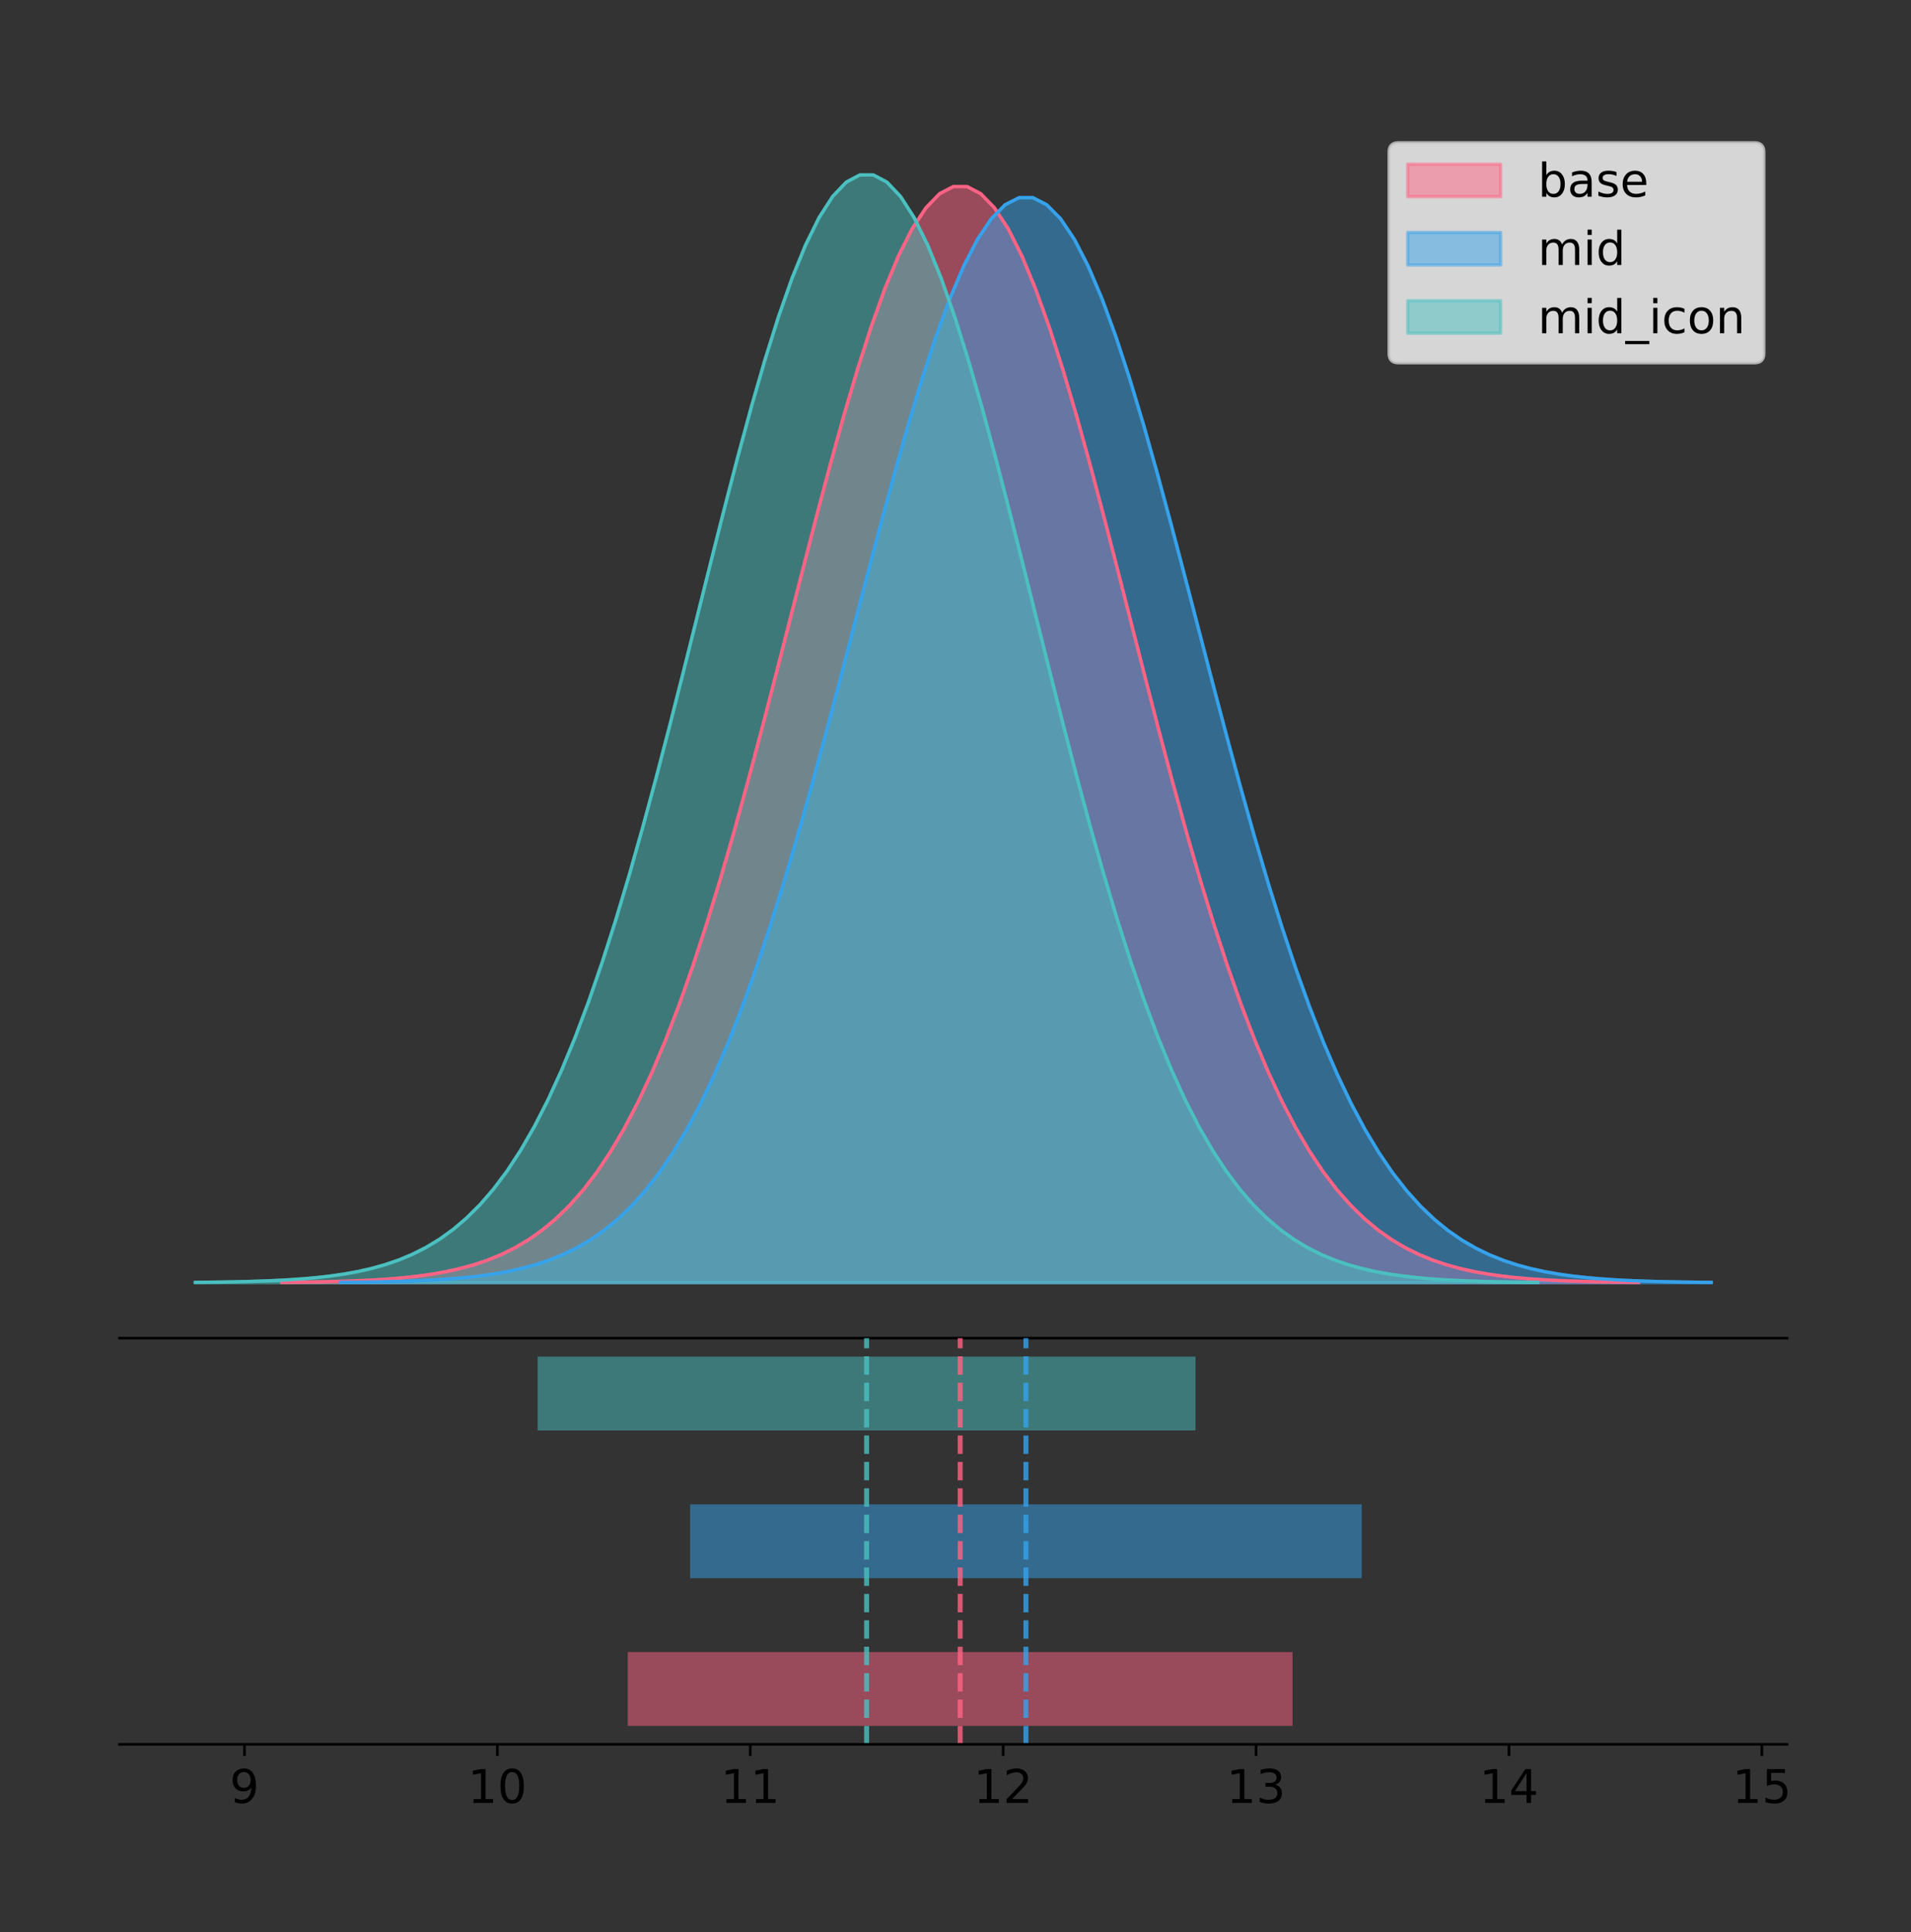<?xml version="1.0" encoding="utf-8" standalone="no"?>
<!DOCTYPE svg PUBLIC "-//W3C//DTD SVG 1.1//EN"
  "http://www.w3.org/Graphics/SVG/1.1/DTD/svg11.dtd">
<!-- Created with matplotlib (https://matplotlib.org/) -->
<svg height="581.789pt" version="1.1" viewBox="0 0 575.528 581.789" width="575.528pt" xmlns="http://www.w3.org/2000/svg" xmlns:xlink="http://www.w3.org/1999/xlink">
 <rect x="0" y="0" width="575.528" height="581.789" fill="#333333" stroke="none"/>
 <defs>
  <style type="text/css">
*{stroke-linecap:butt;stroke-linejoin:round;}
  </style>
 </defs>
 <g id="figure_1">
  <g id="patch_1">
   <path d="M 0 581.789 
L 575.528 581.789 
L 575.528 0 
L 0 0 
z
" style="fill:none;"/>
  </g>
  <g id="axes_1">
   <g id="patch_2">
    <path d="M 36 402.93 
L 538.2 402.93 
L 538.2 36 
L 36 36 
z
" style="fill:none;"/>
   </g>
   <g id="PolyCollection_1">
    <defs>
     <path d="M 84.864 -195.538 
L 84.864 -195.649 
L 88.992 -195.691 
L 93.119 -195.747 
L 97.246 -195.822 
L 101.374 -195.921 
L 105.501 -196.052 
L 109.629 -196.223 
L 113.756 -196.445 
L 117.883 -196.732 
L 122.011 -197.098 
L 126.138 -197.564 
L 130.266 -198.151 
L 134.393 -198.887 
L 138.521 -199.803 
L 142.648 -200.933 
L 146.775 -202.318 
L 150.903 -204.004 
L 155.03 -206.039 
L 159.158 -208.48 
L 163.285 -211.383 
L 167.412 -214.812 
L 171.54 -218.831 
L 175.667 -223.504 
L 179.795 -228.896 
L 183.922 -235.069 
L 188.049 -242.079 
L 192.177 -249.975 
L 196.304 -258.797 
L 200.432 -268.569 
L 204.559 -279.303 
L 208.686 -290.989 
L 212.814 -303.598 
L 216.941 -317.076 
L 221.069 -331.345 
L 225.196 -346.302 
L 229.324 -361.816 
L 233.451 -377.734 
L 237.578 -393.876 
L 241.706 -410.043 
L 245.833 -426.017 
L 249.961 -441.57 
L 254.088 -456.462 
L 258.215 -470.455 
L 262.343 -483.313 
L 266.47 -494.812 
L 270.598 -504.744 
L 274.725 -512.927 
L 278.852 -519.206 
L 282.98 -523.46 
L 287.107 -525.609 
L 291.235 -525.609 
L 295.362 -523.46 
L 299.49 -519.206 
L 303.617 -512.927 
L 307.744 -504.744 
L 311.872 -494.812 
L 315.999 -483.313 
L 320.127 -470.455 
L 324.254 -456.462 
L 328.381 -441.57 
L 332.509 -426.017 
L 336.636 -410.043 
L 340.764 -393.876 
L 344.891 -377.734 
L 349.018 -361.816 
L 353.146 -346.302 
L 357.273 -331.345 
L 361.401 -317.076 
L 365.528 -303.598 
L 369.656 -290.989 
L 373.783 -279.303 
L 377.91 -268.569 
L 382.038 -258.797 
L 386.165 -249.975 
L 390.293 -242.079 
L 394.42 -235.069 
L 398.547 -228.896 
L 402.675 -223.504 
L 406.802 -218.831 
L 410.93 -214.812 
L 415.057 -211.383 
L 419.184 -208.48 
L 423.312 -206.039 
L 427.439 -204.004 
L 431.567 -202.318 
L 435.694 -200.933 
L 439.821 -199.803 
L 443.949 -198.887 
L 448.076 -198.151 
L 452.204 -197.564 
L 456.331 -197.098 
L 460.459 -196.732 
L 464.586 -196.445 
L 468.713 -196.223 
L 472.841 -196.052 
L 476.968 -195.921 
L 481.096 -195.822 
L 485.223 -195.747 
L 489.35 -195.691 
L 493.478 -195.649 
L 493.478 -195.538 
L 493.478 -195.538 
L 489.35 -195.538 
L 485.223 -195.538 
L 481.096 -195.538 
L 476.968 -195.538 
L 472.841 -195.538 
L 468.713 -195.538 
L 464.586 -195.538 
L 460.459 -195.538 
L 456.331 -195.538 
L 452.204 -195.538 
L 448.076 -195.538 
L 443.949 -195.538 
L 439.821 -195.538 
L 435.694 -195.538 
L 431.567 -195.538 
L 427.439 -195.538 
L 423.312 -195.538 
L 419.184 -195.538 
L 415.057 -195.538 
L 410.93 -195.538 
L 406.802 -195.538 
L 402.675 -195.538 
L 398.547 -195.538 
L 394.42 -195.538 
L 390.293 -195.538 
L 386.165 -195.538 
L 382.038 -195.538 
L 377.91 -195.538 
L 373.783 -195.538 
L 369.656 -195.538 
L 365.528 -195.538 
L 361.401 -195.538 
L 357.273 -195.538 
L 353.146 -195.538 
L 349.018 -195.538 
L 344.891 -195.538 
L 340.764 -195.538 
L 336.636 -195.538 
L 332.509 -195.538 
L 328.381 -195.538 
L 324.254 -195.538 
L 320.127 -195.538 
L 315.999 -195.538 
L 311.872 -195.538 
L 307.744 -195.538 
L 303.617 -195.538 
L 299.49 -195.538 
L 295.362 -195.538 
L 291.235 -195.538 
L 287.107 -195.538 
L 282.98 -195.538 
L 278.852 -195.538 
L 274.725 -195.538 
L 270.598 -195.538 
L 266.47 -195.538 
L 262.343 -195.538 
L 258.215 -195.538 
L 254.088 -195.538 
L 249.961 -195.538 
L 245.833 -195.538 
L 241.706 -195.538 
L 237.578 -195.538 
L 233.451 -195.538 
L 229.324 -195.538 
L 225.196 -195.538 
L 221.069 -195.538 
L 216.941 -195.538 
L 212.814 -195.538 
L 208.686 -195.538 
L 204.559 -195.538 
L 200.432 -195.538 
L 196.304 -195.538 
L 192.177 -195.538 
L 188.049 -195.538 
L 183.922 -195.538 
L 179.795 -195.538 
L 175.667 -195.538 
L 171.54 -195.538 
L 167.412 -195.538 
L 163.285 -195.538 
L 159.158 -195.538 
L 155.03 -195.538 
L 150.903 -195.538 
L 146.775 -195.538 
L 142.648 -195.538 
L 138.521 -195.538 
L 134.393 -195.538 
L 130.266 -195.538 
L 126.138 -195.538 
L 122.011 -195.538 
L 117.883 -195.538 
L 113.756 -195.538 
L 109.629 -195.538 
L 105.501 -195.538 
L 101.374 -195.538 
L 97.246 -195.538 
L 93.119 -195.538 
L 88.992 -195.538 
L 84.864 -195.538 
z
" id="m1607ae32b1" style="stroke:#ff6384;stroke-opacity:0.5;"/>
    </defs>
    <g clip-path="url(#p66ef9f1319)">
     <use style="fill:#ff6384;fill-opacity:0.5;stroke:#ff6384;stroke-opacity:0.5;" x="0" xlink:href="#m1607ae32b1" y="581.789"/>
    </g>
   </g>
   <g id="PolyCollection_2">
    <defs>
     <path d="M 102.576 -195.538 
L 102.576 -195.648 
L 106.746 -195.689 
L 110.915 -195.745 
L 115.085 -195.819 
L 119.255 -195.917 
L 123.424 -196.047 
L 127.594 -196.216 
L 131.764 -196.436 
L 135.933 -196.72 
L 140.103 -197.082 
L 144.273 -197.543 
L 148.442 -198.125 
L 152.612 -198.853 
L 156.782 -199.759 
L 160.951 -200.878 
L 165.121 -202.249 
L 169.291 -203.918 
L 173.46 -205.933 
L 177.63 -208.349 
L 181.8 -211.223 
L 185.969 -214.617 
L 190.139 -218.595 
L 194.309 -223.221 
L 198.478 -228.558 
L 202.648 -234.668 
L 206.818 -241.607 
L 210.987 -249.423 
L 215.157 -258.156 
L 219.327 -267.829 
L 223.496 -278.454 
L 227.666 -290.022 
L 231.836 -302.503 
L 236.005 -315.844 
L 240.175 -329.969 
L 244.345 -344.774 
L 248.514 -360.131 
L 252.684 -375.888 
L 256.854 -391.866 
L 261.023 -407.869 
L 265.193 -423.682 
L 269.363 -439.076 
L 273.532 -453.818 
L 277.702 -467.669 
L 281.872 -480.397 
L 286.041 -491.779 
L 290.211 -501.611 
L 294.381 -509.711 
L 298.55 -515.926 
L 302.72 -520.138 
L 306.89 -522.264 
L 311.059 -522.264 
L 315.229 -520.138 
L 319.399 -515.926 
L 323.568 -509.711 
L 327.738 -501.611 
L 331.908 -491.779 
L 336.077 -480.397 
L 340.247 -467.669 
L 344.417 -453.818 
L 348.586 -439.076 
L 352.756 -423.682 
L 356.926 -407.869 
L 361.095 -391.866 
L 365.265 -375.888 
L 369.435 -360.131 
L 373.604 -344.774 
L 377.774 -329.969 
L 381.944 -315.844 
L 386.113 -302.503 
L 390.283 -290.022 
L 394.453 -278.454 
L 398.622 -267.829 
L 402.792 -258.156 
L 406.961 -249.423 
L 411.131 -241.607 
L 415.301 -234.668 
L 419.47 -228.558 
L 423.64 -223.221 
L 427.81 -218.595 
L 431.979 -214.617 
L 436.149 -211.223 
L 440.319 -208.349 
L 444.488 -205.933 
L 448.658 -203.918 
L 452.828 -202.249 
L 456.997 -200.878 
L 461.167 -199.759 
L 465.337 -198.853 
L 469.506 -198.125 
L 473.676 -197.543 
L 477.846 -197.082 
L 482.015 -196.72 
L 486.185 -196.436 
L 490.355 -196.216 
L 494.524 -196.047 
L 498.694 -195.917 
L 502.864 -195.819 
L 507.033 -195.745 
L 511.203 -195.689 
L 515.373 -195.648 
L 515.373 -195.538 
L 515.373 -195.538 
L 511.203 -195.538 
L 507.033 -195.538 
L 502.864 -195.538 
L 498.694 -195.538 
L 494.524 -195.538 
L 490.355 -195.538 
L 486.185 -195.538 
L 482.015 -195.538 
L 477.846 -195.538 
L 473.676 -195.538 
L 469.506 -195.538 
L 465.337 -195.538 
L 461.167 -195.538 
L 456.997 -195.538 
L 452.828 -195.538 
L 448.658 -195.538 
L 444.488 -195.538 
L 440.319 -195.538 
L 436.149 -195.538 
L 431.979 -195.538 
L 427.81 -195.538 
L 423.64 -195.538 
L 419.47 -195.538 
L 415.301 -195.538 
L 411.131 -195.538 
L 406.961 -195.538 
L 402.792 -195.538 
L 398.622 -195.538 
L 394.453 -195.538 
L 390.283 -195.538 
L 386.113 -195.538 
L 381.944 -195.538 
L 377.774 -195.538 
L 373.604 -195.538 
L 369.435 -195.538 
L 365.265 -195.538 
L 361.095 -195.538 
L 356.926 -195.538 
L 352.756 -195.538 
L 348.586 -195.538 
L 344.417 -195.538 
L 340.247 -195.538 
L 336.077 -195.538 
L 331.908 -195.538 
L 327.738 -195.538 
L 323.568 -195.538 
L 319.399 -195.538 
L 315.229 -195.538 
L 311.059 -195.538 
L 306.89 -195.538 
L 302.72 -195.538 
L 298.55 -195.538 
L 294.381 -195.538 
L 290.211 -195.538 
L 286.041 -195.538 
L 281.872 -195.538 
L 277.702 -195.538 
L 273.532 -195.538 
L 269.363 -195.538 
L 265.193 -195.538 
L 261.023 -195.538 
L 256.854 -195.538 
L 252.684 -195.538 
L 248.514 -195.538 
L 244.345 -195.538 
L 240.175 -195.538 
L 236.005 -195.538 
L 231.836 -195.538 
L 227.666 -195.538 
L 223.496 -195.538 
L 219.327 -195.538 
L 215.157 -195.538 
L 210.987 -195.538 
L 206.818 -195.538 
L 202.648 -195.538 
L 198.478 -195.538 
L 194.309 -195.538 
L 190.139 -195.538 
L 185.969 -195.538 
L 181.8 -195.538 
L 177.63 -195.538 
L 173.46 -195.538 
L 169.291 -195.538 
L 165.121 -195.538 
L 160.951 -195.538 
L 156.782 -195.538 
L 152.612 -195.538 
L 148.442 -195.538 
L 144.273 -195.538 
L 140.103 -195.538 
L 135.933 -195.538 
L 131.764 -195.538 
L 127.594 -195.538 
L 123.424 -195.538 
L 119.255 -195.538 
L 115.085 -195.538 
L 110.915 -195.538 
L 106.746 -195.538 
L 102.576 -195.538 
z
" id="mf473f76f2a" style="stroke:#36a2eb;stroke-opacity:0.5;"/>
    </defs>
    <g clip-path="url(#p66ef9f1319)">
     <use style="fill:#36a2eb;fill-opacity:0.5;stroke:#36a2eb;stroke-opacity:0.5;" x="0" xlink:href="#mf473f76f2a" y="581.789"/>
    </g>
   </g>
   <g id="PolyCollection_3">
    <defs>
     <path d="M 58.827 -195.538 
L 58.827 -195.65 
L 62.911 -195.692 
L 66.995 -195.749 
L 71.08 -195.825 
L 75.164 -195.925 
L 79.248 -196.058 
L 83.332 -196.23 
L 87.416 -196.455 
L 91.5 -196.744 
L 95.584 -197.115 
L 99.668 -197.585 
L 103.752 -198.179 
L 107.836 -198.923 
L 111.92 -199.848 
L 116.004 -200.99 
L 120.088 -202.39 
L 124.173 -204.093 
L 128.257 -206.151 
L 132.341 -208.617 
L 136.425 -211.552 
L 140.509 -215.017 
L 144.593 -219.078 
L 148.677 -223.801 
L 152.761 -229.25 
L 156.845 -235.488 
L 160.929 -242.572 
L 165.013 -250.552 
L 169.097 -259.468 
L 173.182 -269.344 
L 177.266 -280.192 
L 181.35 -292.002 
L 185.434 -304.744 
L 189.518 -318.365 
L 193.602 -332.786 
L 197.686 -347.901 
L 201.77 -363.58 
L 205.854 -379.667 
L 209.938 -395.98 
L 214.022 -412.318 
L 218.106 -428.462 
L 222.19 -444.18 
L 226.275 -459.23 
L 230.359 -473.372 
L 234.443 -486.366 
L 238.527 -497.987 
L 242.611 -508.025 
L 246.695 -516.294 
L 250.779 -522.64 
L 254.863 -526.94 
L 258.947 -529.111 
L 263.031 -529.111 
L 267.115 -526.94 
L 271.199 -522.64 
L 275.283 -516.294 
L 279.368 -508.025 
L 283.452 -497.987 
L 287.536 -486.366 
L 291.62 -473.372 
L 295.704 -459.23 
L 299.788 -444.18 
L 303.872 -428.462 
L 307.956 -412.318 
L 312.04 -395.98 
L 316.124 -379.667 
L 320.208 -363.58 
L 324.292 -347.901 
L 328.377 -332.786 
L 332.461 -318.365 
L 336.545 -304.744 
L 340.629 -292.002 
L 344.713 -280.192 
L 348.797 -269.344 
L 352.881 -259.468 
L 356.965 -250.552 
L 361.049 -242.572 
L 365.133 -235.488 
L 369.217 -229.25 
L 373.301 -223.801 
L 377.385 -219.078 
L 381.47 -215.017 
L 385.554 -211.552 
L 389.638 -208.617 
L 393.722 -206.151 
L 397.806 -204.093 
L 401.89 -202.39 
L 405.974 -200.99 
L 410.058 -199.848 
L 414.142 -198.923 
L 418.226 -198.179 
L 422.31 -197.585 
L 426.394 -197.115 
L 430.479 -196.744 
L 434.563 -196.455 
L 438.647 -196.23 
L 442.731 -196.058 
L 446.815 -195.925 
L 450.899 -195.825 
L 454.983 -195.749 
L 459.067 -195.692 
L 463.151 -195.65 
L 463.151 -195.538 
L 463.151 -195.538 
L 459.067 -195.538 
L 454.983 -195.538 
L 450.899 -195.538 
L 446.815 -195.538 
L 442.731 -195.538 
L 438.647 -195.538 
L 434.563 -195.538 
L 430.479 -195.538 
L 426.394 -195.538 
L 422.31 -195.538 
L 418.226 -195.538 
L 414.142 -195.538 
L 410.058 -195.538 
L 405.974 -195.538 
L 401.89 -195.538 
L 397.806 -195.538 
L 393.722 -195.538 
L 389.638 -195.538 
L 385.554 -195.538 
L 381.47 -195.538 
L 377.385 -195.538 
L 373.301 -195.538 
L 369.217 -195.538 
L 365.133 -195.538 
L 361.049 -195.538 
L 356.965 -195.538 
L 352.881 -195.538 
L 348.797 -195.538 
L 344.713 -195.538 
L 340.629 -195.538 
L 336.545 -195.538 
L 332.461 -195.538 
L 328.377 -195.538 
L 324.292 -195.538 
L 320.208 -195.538 
L 316.124 -195.538 
L 312.04 -195.538 
L 307.956 -195.538 
L 303.872 -195.538 
L 299.788 -195.538 
L 295.704 -195.538 
L 291.62 -195.538 
L 287.536 -195.538 
L 283.452 -195.538 
L 279.368 -195.538 
L 275.283 -195.538 
L 271.199 -195.538 
L 267.115 -195.538 
L 263.031 -195.538 
L 258.947 -195.538 
L 254.863 -195.538 
L 250.779 -195.538 
L 246.695 -195.538 
L 242.611 -195.538 
L 238.527 -195.538 
L 234.443 -195.538 
L 230.359 -195.538 
L 226.275 -195.538 
L 222.19 -195.538 
L 218.106 -195.538 
L 214.022 -195.538 
L 209.938 -195.538 
L 205.854 -195.538 
L 201.77 -195.538 
L 197.686 -195.538 
L 193.602 -195.538 
L 189.518 -195.538 
L 185.434 -195.538 
L 181.35 -195.538 
L 177.266 -195.538 
L 173.182 -195.538 
L 169.097 -195.538 
L 165.013 -195.538 
L 160.929 -195.538 
L 156.845 -195.538 
L 152.761 -195.538 
L 148.677 -195.538 
L 144.593 -195.538 
L 140.509 -195.538 
L 136.425 -195.538 
L 132.341 -195.538 
L 128.257 -195.538 
L 124.173 -195.538 
L 120.088 -195.538 
L 116.004 -195.538 
L 111.92 -195.538 
L 107.836 -195.538 
L 103.752 -195.538 
L 99.668 -195.538 
L 95.584 -195.538 
L 91.5 -195.538 
L 87.416 -195.538 
L 83.332 -195.538 
L 79.248 -195.538 
L 75.164 -195.538 
L 71.08 -195.538 
L 66.995 -195.538 
L 62.911 -195.538 
L 58.827 -195.538 
z
" id="m01b1644ec1" style="stroke:#4bc0c0;stroke-opacity:0.5;"/>
    </defs>
    <g clip-path="url(#p66ef9f1319)">
     <use style="fill:#4bc0c0;fill-opacity:0.5;stroke:#4bc0c0;stroke-opacity:0.5;" x="0" xlink:href="#m01b1644ec1" y="581.789"/>
    </g>
   </g>
   <g id="line2d_1">
    <path clip-path="url(#p66ef9f1319)" d="M 84.864 386.141 
L 88.992 386.099 
L 93.119 386.043 
L 97.246 385.968 
L 101.374 385.868 
L 105.501 385.737 
L 109.629 385.566 
L 113.756 385.344 
L 117.883 385.058 
L 122.011 384.691 
L 126.138 384.226 
L 130.266 383.638 
L 134.393 382.902 
L 138.521 381.987 
L 142.648 380.857 
L 146.775 379.471 
L 150.903 377.786 
L 155.03 375.75 
L 159.158 373.31 
L 163.285 370.406 
L 167.412 366.977 
L 171.54 362.958 
L 175.667 358.285 
L 179.795 352.893 
L 183.922 346.721 
L 188.049 339.711 
L 192.177 331.814 
L 196.304 322.993 
L 200.432 313.22 
L 204.559 302.486 
L 208.686 290.8 
L 212.814 278.191 
L 216.941 264.714 
L 221.069 250.444 
L 225.196 235.488 
L 229.324 219.973 
L 233.451 204.056 
L 237.578 187.914 
L 241.706 171.747 
L 245.833 155.772 
L 249.961 140.22 
L 254.088 125.327 
L 258.215 111.335 
L 262.343 98.477 
L 266.47 86.978 
L 270.598 77.045 
L 274.725 68.863 
L 278.852 62.584 
L 282.98 58.329 
L 287.107 56.181 
L 291.235 56.181 
L 295.362 58.329 
L 299.49 62.584 
L 303.617 68.863 
L 307.744 77.045 
L 311.872 86.978 
L 315.999 98.477 
L 320.127 111.335 
L 324.254 125.327 
L 328.381 140.22 
L 332.509 155.772 
L 336.636 171.747 
L 340.764 187.914 
L 344.891 204.056 
L 349.018 219.973 
L 353.146 235.488 
L 357.273 250.444 
L 361.401 264.714 
L 365.528 278.191 
L 369.656 290.8 
L 373.783 302.486 
L 377.91 313.22 
L 382.038 322.993 
L 386.165 331.814 
L 390.293 339.711 
L 394.42 346.721 
L 398.547 352.893 
L 402.675 358.285 
L 406.802 362.958 
L 410.93 366.977 
L 415.057 370.406 
L 419.184 373.31 
L 423.312 375.75 
L 427.439 377.786 
L 431.567 379.471 
L 435.694 380.857 
L 439.821 381.987 
L 443.949 382.902 
L 448.076 383.638 
L 452.204 384.226 
L 456.331 384.691 
L 460.459 385.058 
L 464.586 385.344 
L 468.713 385.566 
L 472.841 385.737 
L 476.968 385.868 
L 481.096 385.968 
L 485.223 386.043 
L 489.35 386.099 
L 493.478 386.141 
" style="fill:none;stroke:#ff6384;stroke-linecap:square;"/>
   </g>
   <g id="line2d_2">
    <path clip-path="url(#p66ef9f1319)" d="M 102.576 386.142 
L 106.746 386.1 
L 110.915 386.045 
L 115.085 385.97 
L 119.255 385.872 
L 123.424 385.742 
L 127.594 385.573 
L 131.764 385.353 
L 135.933 385.07 
L 140.103 384.707 
L 144.273 384.246 
L 148.442 383.665 
L 152.612 382.936 
L 156.782 382.03 
L 160.951 380.911 
L 165.121 379.54 
L 169.291 377.872 
L 173.46 375.857 
L 177.63 373.441 
L 181.8 370.566 
L 185.969 367.172 
L 190.139 363.194 
L 194.309 358.569 
L 198.478 353.231 
L 202.648 347.121 
L 206.818 340.182 
L 210.987 332.366 
L 215.157 323.634 
L 219.327 313.96 
L 223.496 303.335 
L 227.666 291.767 
L 231.836 279.286 
L 236.005 265.945 
L 240.175 251.821 
L 244.345 237.015 
L 248.514 221.658 
L 252.684 205.902 
L 256.854 189.923 
L 261.023 173.921 
L 265.193 158.108 
L 269.363 142.713 
L 273.532 127.971 
L 277.702 114.12 
L 281.872 101.393 
L 286.041 90.01 
L 290.211 80.179 
L 294.381 72.079 
L 298.55 65.864 
L 302.72 61.652 
L 306.89 59.525 
L 311.059 59.525 
L 315.229 61.652 
L 319.399 65.864 
L 323.568 72.079 
L 327.738 80.179 
L 331.908 90.01 
L 336.077 101.393 
L 340.247 114.12 
L 344.417 127.971 
L 348.586 142.713 
L 352.756 158.108 
L 356.926 173.921 
L 361.095 189.923 
L 365.265 205.902 
L 369.435 221.658 
L 373.604 237.015 
L 377.774 251.821 
L 381.944 265.945 
L 386.113 279.286 
L 390.283 291.767 
L 394.453 303.335 
L 398.622 313.96 
L 402.792 323.634 
L 406.961 332.366 
L 411.131 340.182 
L 415.301 347.121 
L 419.47 353.231 
L 423.64 358.569 
L 427.81 363.194 
L 431.979 367.172 
L 436.149 370.566 
L 440.319 373.441 
L 444.488 375.857 
L 448.658 377.872 
L 452.828 379.54 
L 456.997 380.911 
L 461.167 382.03 
L 465.337 382.936 
L 469.506 383.665 
L 473.676 384.246 
L 477.846 384.707 
L 482.015 385.07 
L 486.185 385.353 
L 490.355 385.573 
L 494.524 385.742 
L 498.694 385.872 
L 502.864 385.97 
L 507.033 386.045 
L 511.203 386.1 
L 515.373 386.142 
" style="fill:none;stroke:#36a2eb;stroke-linecap:square;"/>
   </g>
   <g id="line2d_3">
    <path clip-path="url(#p66ef9f1319)" d="M 58.827 386.139 
L 62.911 386.097 
L 66.995 386.04 
L 71.08 385.965 
L 75.164 385.864 
L 79.248 385.732 
L 83.332 385.559 
L 87.416 385.334 
L 91.5 385.045 
L 95.584 384.675 
L 99.668 384.204 
L 103.752 383.61 
L 107.836 382.867 
L 111.92 381.941 
L 116.004 380.799 
L 120.088 379.399 
L 124.173 377.696 
L 128.257 375.639 
L 132.341 373.172 
L 136.425 370.238 
L 140.509 366.772 
L 144.593 362.711 
L 148.677 357.989 
L 152.761 352.539 
L 156.845 346.301 
L 160.929 339.217 
L 165.013 331.237 
L 169.097 322.322 
L 173.182 312.445 
L 177.266 301.597 
L 181.35 289.787 
L 185.434 277.045 
L 189.518 263.424 
L 193.602 249.004 
L 197.686 233.888 
L 201.77 218.209 
L 205.854 202.123 
L 209.938 185.809 
L 214.022 169.471 
L 218.106 153.327 
L 222.19 137.61 
L 226.275 122.559 
L 230.359 108.418 
L 234.443 95.423 
L 238.527 83.803 
L 242.611 73.765 
L 246.695 65.495 
L 250.779 59.15 
L 254.863 54.85 
L 258.947 52.679 
L 263.031 52.679 
L 267.115 54.85 
L 271.199 59.15 
L 275.283 65.495 
L 279.368 73.765 
L 283.452 83.803 
L 287.536 95.423 
L 291.62 108.418 
L 295.704 122.559 
L 299.788 137.61 
L 303.872 153.327 
L 307.956 169.471 
L 312.04 185.809 
L 316.124 202.123 
L 320.208 218.209 
L 324.292 233.888 
L 328.377 249.004 
L 332.461 263.424 
L 336.545 277.045 
L 340.629 289.787 
L 344.713 301.597 
L 348.797 312.445 
L 352.881 322.322 
L 356.965 331.237 
L 361.049 339.217 
L 365.133 346.301 
L 369.217 352.539 
L 373.301 357.989 
L 377.385 362.711 
L 381.47 366.772 
L 385.554 370.238 
L 389.638 373.172 
L 393.722 375.639 
L 397.806 377.696 
L 401.89 379.399 
L 405.974 380.799 
L 410.058 381.941 
L 414.142 382.867 
L 418.226 383.61 
L 422.31 384.204 
L 426.394 384.675 
L 430.479 385.045 
L 434.563 385.334 
L 438.647 385.559 
L 442.731 385.732 
L 446.815 385.864 
L 450.899 385.965 
L 454.983 386.04 
L 459.067 386.097 
L 463.151 386.139 
" style="fill:none;stroke:#4bc0c0;stroke-linecap:square;"/>
   </g>
   <g id="patch_3">
    <path d="M 36 402.93 
L 538.2 402.93 
" style="fill:none;stroke:#000000;stroke-linecap:square;stroke-linejoin:miter;stroke-width:0.8;"/>
   </g>
   <g id="legend_1">
    <g id="patch_4">
     <path d="M 421.16 109.237 
L 528.4 109.237 
Q 531.2 109.237 531.2 106.438 
L 531.2 45.8 
Q 531.2 43 528.4 43 
L 421.16 43 
Q 418.36 43 418.36 45.8 
L 418.36 106.438 
Q 418.36 109.237 421.16 109.237 
z
" style="fill:#ffffff;opacity:0.8;stroke:#cccccc;stroke-linejoin:miter;"/>
    </g>
    <g id="patch_5">
     <path d="M 423.96 59.238 
L 451.96 59.238 
L 451.96 49.438 
L 423.96 49.438 
z
" style="fill:#ff6384;opacity:0.5;stroke:#ff6384;stroke-linejoin:miter;"/>
    </g>
    <g id="text_1">
     <!-- base -->
     <defs>
      <path d="M 48.688 27.297 
Q 48.688 37.203 44.609 42.844 
Q 40.531 48.484 33.406 48.484 
Q 26.266 48.484 22.188 42.844 
Q 18.109 37.203 18.109 27.297 
Q 18.109 17.391 22.188 11.75 
Q 26.266 6.109 33.406 6.109 
Q 40.531 6.109 44.609 11.75 
Q 48.688 17.391 48.688 27.297 
z
M 18.109 46.391 
Q 20.953 51.266 25.266 53.625 
Q 29.594 56 35.594 56 
Q 45.562 56 51.781 48.094 
Q 58.016 40.188 58.016 27.297 
Q 58.016 14.406 51.781 6.484 
Q 45.562 -1.422 35.594 -1.422 
Q 29.594 -1.422 25.266 0.953 
Q 20.953 3.328 18.109 8.203 
L 18.109 0 
L 9.078 0 
L 9.078 75.984 
L 18.109 75.984 
z
" id="DejaVuSans-98"/>
      <path d="M 34.281 27.484 
Q 23.391 27.484 19.188 25 
Q 14.984 22.516 14.984 16.5 
Q 14.984 11.719 18.141 8.906 
Q 21.297 6.109 26.703 6.109 
Q 34.188 6.109 38.703 11.406 
Q 43.219 16.703 43.219 25.484 
L 43.219 27.484 
z
M 52.203 31.203 
L 52.203 0 
L 43.219 0 
L 43.219 8.297 
Q 40.141 3.328 35.547 0.953 
Q 30.953 -1.422 24.312 -1.422 
Q 15.922 -1.422 10.953 3.297 
Q 6 8.016 6 15.922 
Q 6 25.141 12.172 29.828 
Q 18.359 34.516 30.609 34.516 
L 43.219 34.516 
L 43.219 35.406 
Q 43.219 41.609 39.141 45 
Q 35.062 48.391 27.688 48.391 
Q 23 48.391 18.547 47.266 
Q 14.109 46.141 10.016 43.891 
L 10.016 52.203 
Q 14.938 54.109 19.578 55.047 
Q 24.219 56 28.609 56 
Q 40.484 56 46.344 49.844 
Q 52.203 43.703 52.203 31.203 
z
" id="DejaVuSans-97"/>
      <path d="M 44.281 53.078 
L 44.281 44.578 
Q 40.484 46.531 36.375 47.5 
Q 32.281 48.484 27.875 48.484 
Q 21.188 48.484 17.844 46.438 
Q 14.5 44.391 14.5 40.281 
Q 14.5 37.156 16.891 35.375 
Q 19.281 33.594 26.516 31.984 
L 29.594 31.297 
Q 39.156 29.25 43.188 25.516 
Q 47.219 21.781 47.219 15.094 
Q 47.219 7.469 41.188 3.016 
Q 35.156 -1.422 24.609 -1.422 
Q 20.219 -1.422 15.453 -0.562 
Q 10.688 0.297 5.422 2 
L 5.422 11.281 
Q 10.406 8.688 15.234 7.391 
Q 20.062 6.109 24.812 6.109 
Q 31.156 6.109 34.562 8.281 
Q 37.984 10.453 37.984 14.406 
Q 37.984 18.062 35.516 20.016 
Q 33.062 21.969 24.703 23.781 
L 21.578 24.516 
Q 13.234 26.266 9.516 29.906 
Q 5.812 33.547 5.812 39.891 
Q 5.812 47.609 11.281 51.797 
Q 16.75 56 26.812 56 
Q 31.781 56 36.172 55.266 
Q 40.578 54.547 44.281 53.078 
z
" id="DejaVuSans-115"/>
      <path d="M 56.203 29.594 
L 56.203 25.203 
L 14.891 25.203 
Q 15.484 15.922 20.484 11.062 
Q 25.484 6.203 34.422 6.203 
Q 39.594 6.203 44.453 7.469 
Q 49.312 8.734 54.109 11.281 
L 54.109 2.781 
Q 49.266 0.734 44.188 -0.344 
Q 39.109 -1.422 33.891 -1.422 
Q 20.797 -1.422 13.156 6.188 
Q 5.516 13.812 5.516 26.812 
Q 5.516 40.234 12.766 48.109 
Q 20.016 56 32.328 56 
Q 43.359 56 49.781 48.891 
Q 56.203 41.797 56.203 29.594 
z
M 47.219 32.234 
Q 47.125 39.594 43.094 43.984 
Q 39.062 48.391 32.422 48.391 
Q 24.906 48.391 20.391 44.141 
Q 15.875 39.891 15.188 32.172 
z
" id="DejaVuSans-101"/>
     </defs>
     <g transform="translate(463.16 59.238)scale(0.14 -0.14)">
      <use xlink:href="#DejaVuSans-98"/>
      <use x="63.477" xlink:href="#DejaVuSans-97"/>
      <use x="124.756" xlink:href="#DejaVuSans-115"/>
      <use x="176.855" xlink:href="#DejaVuSans-101"/>
     </g>
    </g>
    <g id="patch_6">
     <path d="M 423.96 79.787 
L 451.96 79.787 
L 451.96 69.987 
L 423.96 69.987 
z
" style="fill:#36a2eb;opacity:0.5;stroke:#36a2eb;stroke-linejoin:miter;"/>
    </g>
    <g id="text_2">
     <!-- mid -->
     <defs>
      <path d="M 52 44.188 
Q 55.375 50.25 60.062 53.125 
Q 64.75 56 71.094 56 
Q 79.641 56 84.281 50.016 
Q 88.922 44.047 88.922 33.016 
L 88.922 0 
L 79.891 0 
L 79.891 32.719 
Q 79.891 40.578 77.094 44.375 
Q 74.312 48.188 68.609 48.188 
Q 61.625 48.188 57.562 43.547 
Q 53.516 38.922 53.516 30.906 
L 53.516 0 
L 44.484 0 
L 44.484 32.719 
Q 44.484 40.625 41.703 44.406 
Q 38.922 48.188 33.109 48.188 
Q 26.219 48.188 22.156 43.531 
Q 18.109 38.875 18.109 30.906 
L 18.109 0 
L 9.078 0 
L 9.078 54.688 
L 18.109 54.688 
L 18.109 46.188 
Q 21.188 51.219 25.484 53.609 
Q 29.781 56 35.688 56 
Q 41.656 56 45.828 52.969 
Q 50 49.953 52 44.188 
z
" id="DejaVuSans-109"/>
      <path d="M 9.422 54.688 
L 18.406 54.688 
L 18.406 0 
L 9.422 0 
z
M 9.422 75.984 
L 18.406 75.984 
L 18.406 64.594 
L 9.422 64.594 
z
" id="DejaVuSans-105"/>
      <path d="M 45.406 46.391 
L 45.406 75.984 
L 54.391 75.984 
L 54.391 0 
L 45.406 0 
L 45.406 8.203 
Q 42.578 3.328 38.25 0.953 
Q 33.938 -1.422 27.875 -1.422 
Q 17.969 -1.422 11.734 6.484 
Q 5.516 14.406 5.516 27.297 
Q 5.516 40.188 11.734 48.094 
Q 17.969 56 27.875 56 
Q 33.938 56 38.25 53.625 
Q 42.578 51.266 45.406 46.391 
z
M 14.797 27.297 
Q 14.797 17.391 18.875 11.75 
Q 22.953 6.109 30.078 6.109 
Q 37.203 6.109 41.297 11.75 
Q 45.406 17.391 45.406 27.297 
Q 45.406 37.203 41.297 42.844 
Q 37.203 48.484 30.078 48.484 
Q 22.953 48.484 18.875 42.844 
Q 14.797 37.203 14.797 27.297 
z
" id="DejaVuSans-100"/>
     </defs>
     <g transform="translate(463.16 79.787)scale(0.14 -0.14)">
      <use xlink:href="#DejaVuSans-109"/>
      <use x="97.412" xlink:href="#DejaVuSans-105"/>
      <use x="125.195" xlink:href="#DejaVuSans-100"/>
     </g>
    </g>
    <g id="patch_7">
     <path d="M 423.96 100.337 
L 451.96 100.337 
L 451.96 90.537 
L 423.96 90.537 
z
" style="fill:#4bc0c0;opacity:0.5;stroke:#4bc0c0;stroke-linejoin:miter;"/>
    </g>
    <g id="text_3">
     <!-- mid_icon -->
     <defs>
      <path d="M 50.984 -16.609 
L 50.984 -23.578 
L -0.984 -23.578 
L -0.984 -16.609 
z
" id="DejaVuSans-95"/>
      <path d="M 48.781 52.594 
L 48.781 44.188 
Q 44.969 46.297 41.141 47.344 
Q 37.312 48.391 33.406 48.391 
Q 24.656 48.391 19.812 42.844 
Q 14.984 37.312 14.984 27.297 
Q 14.984 17.281 19.812 11.734 
Q 24.656 6.203 33.406 6.203 
Q 37.312 6.203 41.141 7.25 
Q 44.969 8.297 48.781 10.406 
L 48.781 2.094 
Q 45.016 0.344 40.984 -0.531 
Q 36.969 -1.422 32.422 -1.422 
Q 20.062 -1.422 12.781 6.344 
Q 5.516 14.109 5.516 27.297 
Q 5.516 40.672 12.859 48.328 
Q 20.219 56 33.016 56 
Q 37.156 56 41.109 55.141 
Q 45.062 54.297 48.781 52.594 
z
" id="DejaVuSans-99"/>
      <path d="M 30.609 48.391 
Q 23.391 48.391 19.188 42.75 
Q 14.984 37.109 14.984 27.297 
Q 14.984 17.484 19.156 11.844 
Q 23.344 6.203 30.609 6.203 
Q 37.797 6.203 41.984 11.859 
Q 46.188 17.531 46.188 27.297 
Q 46.188 37.016 41.984 42.703 
Q 37.797 48.391 30.609 48.391 
z
M 30.609 56 
Q 42.328 56 49.016 48.375 
Q 55.719 40.766 55.719 27.297 
Q 55.719 13.875 49.016 6.219 
Q 42.328 -1.422 30.609 -1.422 
Q 18.844 -1.422 12.172 6.219 
Q 5.516 13.875 5.516 27.297 
Q 5.516 40.766 12.172 48.375 
Q 18.844 56 30.609 56 
z
" id="DejaVuSans-111"/>
      <path d="M 54.891 33.016 
L 54.891 0 
L 45.906 0 
L 45.906 32.719 
Q 45.906 40.484 42.875 44.328 
Q 39.844 48.188 33.797 48.188 
Q 26.516 48.188 22.312 43.547 
Q 18.109 38.922 18.109 30.906 
L 18.109 0 
L 9.078 0 
L 9.078 54.688 
L 18.109 54.688 
L 18.109 46.188 
Q 21.344 51.125 25.703 53.562 
Q 30.078 56 35.797 56 
Q 45.219 56 50.047 50.172 
Q 54.891 44.344 54.891 33.016 
z
" id="DejaVuSans-110"/>
     </defs>
     <g transform="translate(463.16 100.337)scale(0.14 -0.14)">
      <use xlink:href="#DejaVuSans-109"/>
      <use x="97.412" xlink:href="#DejaVuSans-105"/>
      <use x="125.195" xlink:href="#DejaVuSans-100"/>
      <use x="188.672" xlink:href="#DejaVuSans-95"/>
      <use x="238.672" xlink:href="#DejaVuSans-105"/>
      <use x="266.455" xlink:href="#DejaVuSans-99"/>
      <use x="321.436" xlink:href="#DejaVuSans-111"/>
      <use x="382.617" xlink:href="#DejaVuSans-110"/>
     </g>
    </g>
   </g>
  </g>
  <g id="axes_2">
   <g id="patch_8">
    <path d="M 36 525.24 
L 538.2 525.24 
L 538.2 402.93 
L 36 402.93 
z
" style="fill:none;"/>
   </g>
   <g id="patch_9">
    <path clip-path="url(#pf00e31bd8d)" d="M 189.061 519.68 
L 389.281 519.68 
L 389.281 497.442 
L 189.061 497.442 
z
" style="fill:#ff6384;opacity:0.5;"/>
   </g>
   <g id="patch_10">
    <path clip-path="url(#pf00e31bd8d)" d="M 207.839 475.204 
L 410.11 475.204 
L 410.11 452.966 
L 207.839 452.966 
z
" style="fill:#36a2eb;opacity:0.5;"/>
   </g>
   <g id="patch_11">
    <path clip-path="url(#pf00e31bd8d)" d="M 161.93 430.728 
L 360.049 430.728 
L 360.049 408.49 
L 161.93 408.49 
z
" style="fill:#4bc0c0;opacity:0.5;"/>
   </g>
   <g id="matplotlib.axis_1">
    <g id="xtick_1">
     <g id="line2d_4">
      <defs>
       <path d="M 0 0 
L 0 3.5 
" id="m2bb9ac38a6" style="stroke:#000000;stroke-width:0.8;"/>
      </defs>
      <g>
       <use style="stroke:#000000;stroke-width:0.8;" x="73.618" xlink:href="#m2bb9ac38a6" y="525.24"/>
      </g>
     </g>
     <g id="text_4">
      <!-- 9 -->
      <defs>
       <path d="M 10.984 1.516 
L 10.984 10.5 
Q 14.703 8.734 18.5 7.812 
Q 22.312 6.891 25.984 6.891 
Q 35.75 6.891 40.891 13.453 
Q 46.047 20.016 46.781 33.406 
Q 43.953 29.203 39.594 26.953 
Q 35.25 24.703 29.984 24.703 
Q 19.047 24.703 12.672 31.312 
Q 6.297 37.938 6.297 49.422 
Q 6.297 60.641 12.938 67.422 
Q 19.578 74.219 30.609 74.219 
Q 43.266 74.219 49.922 64.516 
Q 56.594 54.828 56.594 36.375 
Q 56.594 19.141 48.406 8.859 
Q 40.234 -1.422 26.422 -1.422 
Q 22.703 -1.422 18.891 -0.688 
Q 15.094 0.047 10.984 1.516 
z
M 30.609 32.422 
Q 37.25 32.422 41.125 36.953 
Q 45.016 41.5 45.016 49.422 
Q 45.016 57.281 41.125 61.844 
Q 37.25 66.406 30.609 66.406 
Q 23.969 66.406 20.094 61.844 
Q 16.219 57.281 16.219 49.422 
Q 16.219 41.5 20.094 36.953 
Q 23.969 32.422 30.609 32.422 
z
" id="DejaVuSans-57"/>
      </defs>
      <g transform="translate(69.165 542.878)scale(0.14 -0.14)">
       <use xlink:href="#DejaVuSans-57"/>
      </g>
     </g>
    </g>
    <g id="xtick_2">
     <g id="line2d_5">
      <g>
       <use style="stroke:#000000;stroke-width:0.8;" x="149.785" xlink:href="#m2bb9ac38a6" y="525.24"/>
      </g>
     </g>
     <g id="text_5">
      <!-- 10 -->
      <defs>
       <path d="M 12.406 8.297 
L 28.516 8.297 
L 28.516 63.922 
L 10.984 60.406 
L 10.984 69.391 
L 28.422 72.906 
L 38.281 72.906 
L 38.281 8.297 
L 54.391 8.297 
L 54.391 0 
L 12.406 0 
z
" id="DejaVuSans-49"/>
       <path d="M 31.781 66.406 
Q 24.172 66.406 20.328 58.906 
Q 16.5 51.422 16.5 36.375 
Q 16.5 21.391 20.328 13.891 
Q 24.172 6.391 31.781 6.391 
Q 39.453 6.391 43.281 13.891 
Q 47.125 21.391 47.125 36.375 
Q 47.125 51.422 43.281 58.906 
Q 39.453 66.406 31.781 66.406 
z
M 31.781 74.219 
Q 44.047 74.219 50.516 64.516 
Q 56.984 54.828 56.984 36.375 
Q 56.984 17.969 50.516 8.266 
Q 44.047 -1.422 31.781 -1.422 
Q 19.531 -1.422 13.062 8.266 
Q 6.594 17.969 6.594 36.375 
Q 6.594 54.828 13.062 64.516 
Q 19.531 74.219 31.781 74.219 
z
" id="DejaVuSans-48"/>
      </defs>
      <g transform="translate(140.878 542.878)scale(0.14 -0.14)">
       <use xlink:href="#DejaVuSans-49"/>
       <use x="63.623" xlink:href="#DejaVuSans-48"/>
      </g>
     </g>
    </g>
    <g id="xtick_3">
     <g id="line2d_6">
      <g>
       <use style="stroke:#000000;stroke-width:0.8;" x="225.952" xlink:href="#m2bb9ac38a6" y="525.24"/>
      </g>
     </g>
     <g id="text_6">
      <!-- 11 -->
      <g transform="translate(217.045 542.878)scale(0.14 -0.14)">
       <use xlink:href="#DejaVuSans-49"/>
       <use x="63.623" xlink:href="#DejaVuSans-49"/>
      </g>
     </g>
    </g>
    <g id="xtick_4">
     <g id="line2d_7">
      <g>
       <use style="stroke:#000000;stroke-width:0.8;" x="302.119" xlink:href="#m2bb9ac38a6" y="525.24"/>
      </g>
     </g>
     <g id="text_7">
      <!-- 12 -->
      <defs>
       <path d="M 19.188 8.297 
L 53.609 8.297 
L 53.609 0 
L 7.328 0 
L 7.328 8.297 
Q 12.938 14.109 22.625 23.891 
Q 32.328 33.688 34.812 36.531 
Q 39.547 41.844 41.422 45.531 
Q 43.312 49.219 43.312 52.781 
Q 43.312 58.594 39.234 62.25 
Q 35.156 65.922 28.609 65.922 
Q 23.969 65.922 18.812 64.312 
Q 13.672 62.703 7.812 59.422 
L 7.812 69.391 
Q 13.766 71.781 18.938 73 
Q 24.125 74.219 28.422 74.219 
Q 39.75 74.219 46.484 68.547 
Q 53.219 62.891 53.219 53.422 
Q 53.219 48.922 51.531 44.891 
Q 49.859 40.875 45.406 35.406 
Q 44.188 33.984 37.641 27.219 
Q 31.109 20.453 19.188 8.297 
z
" id="DejaVuSans-50"/>
      </defs>
      <g transform="translate(293.212 542.878)scale(0.14 -0.14)">
       <use xlink:href="#DejaVuSans-49"/>
       <use x="63.623" xlink:href="#DejaVuSans-50"/>
      </g>
     </g>
    </g>
    <g id="xtick_5">
     <g id="line2d_8">
      <g>
       <use style="stroke:#000000;stroke-width:0.8;" x="378.286" xlink:href="#m2bb9ac38a6" y="525.24"/>
      </g>
     </g>
     <g id="text_8">
      <!-- 13 -->
      <defs>
       <path d="M 40.578 39.312 
Q 47.656 37.797 51.625 33 
Q 55.609 28.219 55.609 21.188 
Q 55.609 10.406 48.188 4.484 
Q 40.766 -1.422 27.094 -1.422 
Q 22.516 -1.422 17.656 -0.516 
Q 12.797 0.391 7.625 2.203 
L 7.625 11.719 
Q 11.719 9.328 16.594 8.109 
Q 21.484 6.891 26.812 6.891 
Q 36.078 6.891 40.938 10.547 
Q 45.797 14.203 45.797 21.188 
Q 45.797 27.641 41.281 31.266 
Q 36.766 34.906 28.719 34.906 
L 20.219 34.906 
L 20.219 43.016 
L 29.109 43.016 
Q 36.375 43.016 40.234 45.922 
Q 44.094 48.828 44.094 54.297 
Q 44.094 59.906 40.109 62.906 
Q 36.141 65.922 28.719 65.922 
Q 24.656 65.922 20.016 65.031 
Q 15.375 64.156 9.812 62.312 
L 9.812 71.094 
Q 15.438 72.656 20.344 73.438 
Q 25.25 74.219 29.594 74.219 
Q 40.828 74.219 47.359 69.109 
Q 53.906 64.016 53.906 55.328 
Q 53.906 49.266 50.438 45.094 
Q 46.969 40.922 40.578 39.312 
z
" id="DejaVuSans-51"/>
      </defs>
      <g transform="translate(369.379 542.878)scale(0.14 -0.14)">
       <use xlink:href="#DejaVuSans-49"/>
       <use x="63.623" xlink:href="#DejaVuSans-51"/>
      </g>
     </g>
    </g>
    <g id="xtick_6">
     <g id="line2d_9">
      <g>
       <use style="stroke:#000000;stroke-width:0.8;" x="454.453" xlink:href="#m2bb9ac38a6" y="525.24"/>
      </g>
     </g>
     <g id="text_9">
      <!-- 14 -->
      <defs>
       <path d="M 37.797 64.312 
L 12.891 25.391 
L 37.797 25.391 
z
M 35.203 72.906 
L 47.609 72.906 
L 47.609 25.391 
L 58.016 25.391 
L 58.016 17.188 
L 47.609 17.188 
L 47.609 0 
L 37.797 0 
L 37.797 17.188 
L 4.891 17.188 
L 4.891 26.703 
z
" id="DejaVuSans-52"/>
      </defs>
      <g transform="translate(445.546 542.878)scale(0.14 -0.14)">
       <use xlink:href="#DejaVuSans-49"/>
       <use x="63.623" xlink:href="#DejaVuSans-52"/>
      </g>
     </g>
    </g>
    <g id="xtick_7">
     <g id="line2d_10">
      <g>
       <use style="stroke:#000000;stroke-width:0.8;" x="530.62" xlink:href="#m2bb9ac38a6" y="525.24"/>
      </g>
     </g>
     <g id="text_10">
      <!-- 15 -->
      <defs>
       <path d="M 10.797 72.906 
L 49.516 72.906 
L 49.516 64.594 
L 19.828 64.594 
L 19.828 46.734 
Q 21.969 47.469 24.109 47.828 
Q 26.266 48.188 28.422 48.188 
Q 40.625 48.188 47.75 41.5 
Q 54.891 34.812 54.891 23.391 
Q 54.891 11.625 47.562 5.094 
Q 40.234 -1.422 26.906 -1.422 
Q 22.312 -1.422 17.547 -0.641 
Q 12.797 0.141 7.719 1.703 
L 7.719 11.625 
Q 12.109 9.234 16.797 8.062 
Q 21.484 6.891 26.703 6.891 
Q 35.156 6.891 40.078 11.328 
Q 45.016 15.766 45.016 23.391 
Q 45.016 31 40.078 35.438 
Q 35.156 39.891 26.703 39.891 
Q 22.75 39.891 18.812 39.016 
Q 14.891 38.141 10.797 36.281 
z
" id="DejaVuSans-53"/>
      </defs>
      <g transform="translate(521.713 542.878)scale(0.14 -0.14)">
       <use xlink:href="#DejaVuSans-49"/>
       <use x="63.623" xlink:href="#DejaVuSans-53"/>
      </g>
     </g>
    </g>
   </g>
   <g id="line2d_11">
    <path clip-path="url(#pf00e31bd8d)" d="M 289.171 525.24 
L 289.171 402.93 
" style="fill:none;stroke:#ff6384;stroke-dasharray:5.55,2.4;stroke-dashoffset:0;stroke-opacity:0.8;stroke-width:1.5;"/>
   </g>
   <g id="line2d_12">
    <path clip-path="url(#pf00e31bd8d)" d="M 308.974 525.24 
L 308.974 402.93 
" style="fill:none;stroke:#36a2eb;stroke-dasharray:5.55,2.4;stroke-dashoffset:0;stroke-opacity:0.8;stroke-width:1.5;"/>
   </g>
   <g id="line2d_13">
    <path clip-path="url(#pf00e31bd8d)" d="M 260.989 525.24 
L 260.989 402.93 
" style="fill:none;stroke:#4bc0c0;stroke-dasharray:5.55,2.4;stroke-dashoffset:0;stroke-opacity:0.8;stroke-width:1.5;"/>
   </g>
   <g id="patch_12">
    <path d="M 36 525.24 
L 538.2 525.24 
" style="fill:none;stroke:#000000;stroke-linecap:square;stroke-linejoin:miter;stroke-width:0.8;"/>
   </g>
  </g>
 </g>
 <defs>
  <clipPath id="p66ef9f1319">
   <rect height="366.93" width="502.2" x="36" y="36"/>
  </clipPath>
  <clipPath id="pf00e31bd8d">
   <rect height="122.31" width="502.2" x="36" y="402.93"/>
  </clipPath>
 </defs>
</svg>
